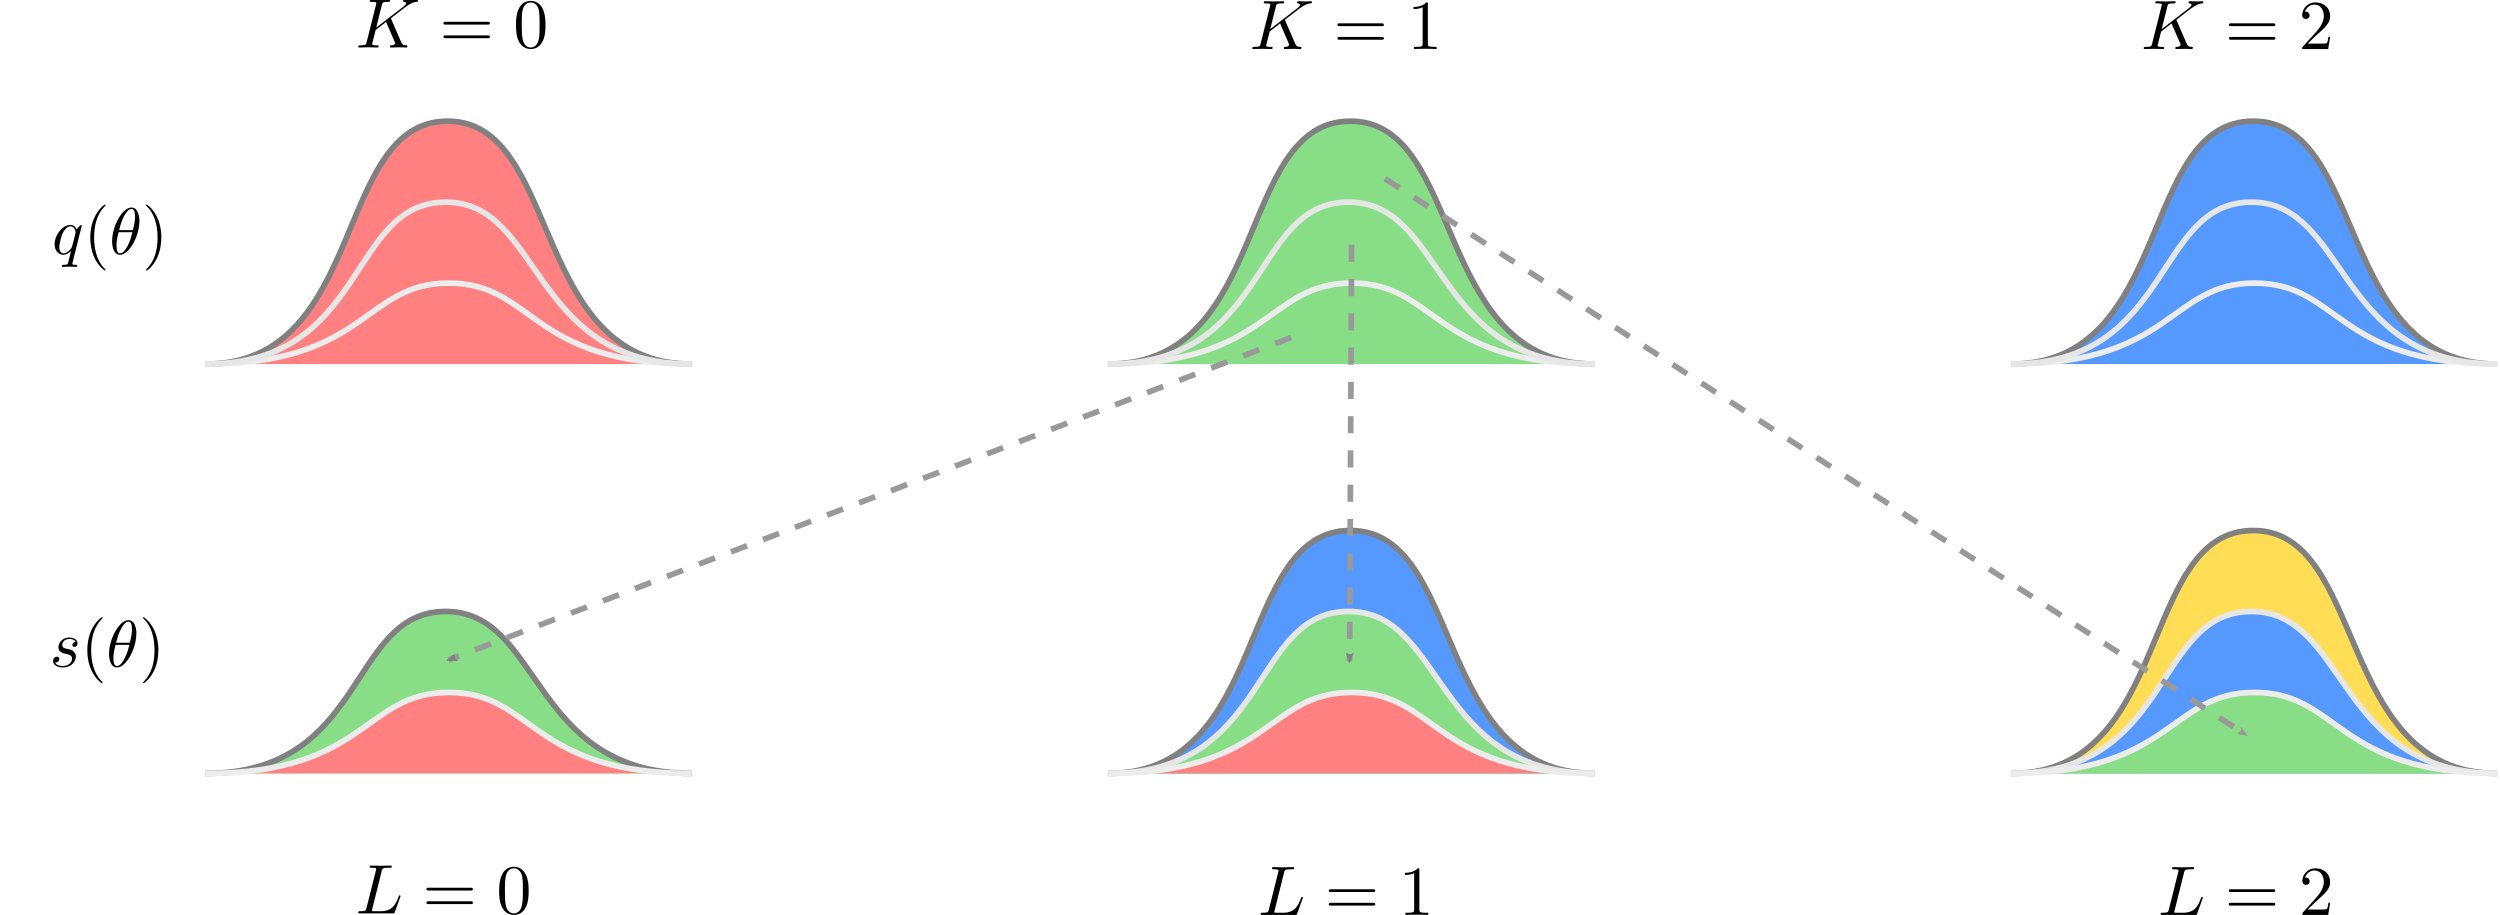 <?xml version="1.0" encoding="UTF-8" standalone="no"?>
<!-- Created with Inkscape (http://www.inkscape.org/) -->

<svg
   xmlns:dc="http://purl.org/dc/elements/1.1/"
   xmlns:cc="http://creativecommons.org/ns#"
   xmlns:rdf="http://www.w3.org/1999/02/22-rdf-syntax-ns#"
   xmlns:svg="http://www.w3.org/2000/svg"
   xmlns="http://www.w3.org/2000/svg"
   xmlns:sodipodi="http://sodipodi.sourceforge.net/DTD/sodipodi-0.dtd"
   xmlns:inkscape="http://www.inkscape.org/namespaces/inkscape"
   width="437.626"
   height="160.215"
   id="svg2"
   sodipodi:version="0.32"
   inkscape:version="0.48.4 r9939"
   sodipodi:docname="retrospective_reversible_jump.svg"
   version="1.0">
  <sodipodi:namedview
     id="base"
     pagecolor="#ffffff"
     bordercolor="#666666"
     borderopacity="1.0"
     inkscape:pageopacity="0.0"
     inkscape:pageshadow="2"
     inkscape:zoom="2.8284271"
     inkscape:cx="160.01435"
     inkscape:cy="77.858696"
     inkscape:document-units="mm"
     inkscape:current-layer="layer1"
     inkscape:window-width="1711"
     inkscape:window-height="868"
     inkscape:window-x="33"
     inkscape:window-y="22"
     width="12.8cm"
     height="9.6cm"
     units="cm"
     showgrid="true"
     grid_units="mm"
     inkscape:object-paths="false"
     inkscape:grid-points="true"
     inkscape:grid-bbox="true"
     inkscape:guide-points="true"
     showguides="true"
     inkscape:guide-bbox="true"
     inkscape:window-maximized="0"
     fit-margin-top="0"
     fit-margin-left="0"
     fit-margin-right="0"
     fit-margin-bottom="0">
    <sodipodi:guide
       orientation="vertical"
       position="119.152,-165.769"
       id="guide3573" />
    <sodipodi:guide
       orientation="horizontal"
       position="62.675,-154.733"
       id="guide3579" />
    <sodipodi:guide
       orientation="horizontal"
       position="62.675,-141.75"
       id="guide3886" />
    <sodipodi:guide
       orientation="horizontal"
       position="62.675,119.859"
       id="guide3988" />
    <sodipodi:guide
       orientation="horizontal"
       position="69.762,146.042"
       id="guide4081" />
    <inkscape:grid
       id="GridFromPre046Settings"
       type="xygrid"
       originx="17.688mm"
       originy="-46.784mm"
       spacingx="2mm"
       spacingy="2mm"
       color="#3f3fff"
       empcolor="#3f3fff"
       opacity="0.15"
       empopacity="0.38"
       empspacing="5"
       units="mm"
       visible="true"
       enabled="true"
       snapvisiblegridlinesonly="true" />
  </sodipodi:namedview>
  <defs
     id="defs4">
    <marker
       inkscape:stockid="Arrow2Mend"
       orient="auto"
       refY="0"
       refX="0"
       id="Arrow2Mend"
       style="overflow:visible">
      <path
         id="path4026"
         style="fill-rule:evenodd;stroke-width:0.625;stroke-linejoin:round"
         d="M 8.719,4.034 -2.207,0.016 8.719,-4.002 c -1.745,2.372 -1.735,5.617 -6e-7,8.035 z"
         transform="scale(-0.6,-0.6)"
         inkscape:connector-curvature="0" />
    </marker>
    <marker
       inkscape:stockid="Arrow1Lend"
       orient="auto"
       refY="0"
       refX="0"
       id="Arrow1Lend"
       style="overflow:visible">
      <path
         id="path4002"
         d="M 0,0 5,-5 -12.5,0 5,5 0,0 z"
         style="fill-rule:evenodd;stroke:#000000;stroke-width:1pt"
         transform="matrix(-0.8,0,0,-0.8,-10,0)"
         inkscape:connector-curvature="0" />
    </marker>
    <marker
       inkscape:stockid="Arrow2MendZ"
       orient="auto"
       refY="0"
       refX="0"
       id="Arrow2MendZ"
       style="overflow:visible">
      <path
         id="path4632"
         style="fill:#999999;fill-rule:evenodd;stroke:#999999;stroke-width:0.625;stroke-linejoin:round"
         d="M 8.719,4.034 -2.207,0.016 8.719,-4.002 c -1.745,2.372 -1.735,5.617 -6e-7,8.035 z"
         transform="scale(-0.6,-0.6)"
         inkscape:connector-curvature="0" />
    </marker>
    <marker
       inkscape:stockid="Arrow2Mend9"
       orient="auto"
       refY="0"
       refX="0"
       id="Arrow2Mend9"
       style="overflow:visible">
      <path
         id="path4902"
         style="fill:#808080;fill-rule:evenodd;stroke:#808080;stroke-width:0.625;stroke-linejoin:round"
         d="M 8.719,4.034 -2.207,0.016 8.719,-4.002 c -1.745,2.372 -1.735,5.617 -6e-7,8.035 z"
         transform="scale(-0.6,-0.6)"
         inkscape:connector-curvature="0" />
    </marker>
    <marker
       inkscape:stockid="Arrow2Mend9"
       orient="auto"
       refY="0"
       refX="0"
       id="Arrow2Mend9-3"
       style="overflow:visible">
      <path
         inkscape:connector-curvature="0"
         id="path4902-6"
         style="fill:#808080;fill-rule:evenodd;stroke:#808080;stroke-width:0.625;stroke-linejoin:round"
         d="M 8.719,4.034 -2.207,0.016 8.719,-4.002 c -1.745,2.372 -1.735,5.617 -6e-7,8.035 z"
         transform="scale(-0.6,-0.6)" />
    </marker>
    <marker
       inkscape:stockid="Arrow2Mend9"
       orient="auto"
       refY="0"
       refX="0"
       id="Arrow2Mend9-4"
       style="overflow:visible">
      <path
         inkscape:connector-curvature="0"
         id="path4902-3"
         style="fill:#808080;fill-rule:evenodd;stroke:#808080;stroke-width:0.625;stroke-linejoin:round"
         d="M 8.719,4.034 -2.207,0.016 8.719,-4.002 c -1.745,2.372 -1.735,5.617 -6e-7,8.035 z"
         transform="scale(-0.6,-0.6)" />
    </marker>
  </defs>
  <g
     inkscape:label="Layer 1"
     inkscape:groupmode="layer"
     id="layer1"
     transform="translate(62.675,-712.205)">
    <path
       style="fill:#87de87;fill-opacity:1;stroke:#808080;stroke-width:1px;stroke-linecap:butt;stroke-linejoin:miter;stroke-opacity:1"
       d="m -26.661,847.591 c 28.346,0 24.871,-28.233 41.906,-28.346 17.034,-0.114 14.787,28.346 43.134,28.346"
       id="path3003-0-4-1"
       inkscape:connector-curvature="0"
       sodipodi:nodetypes="csc" />
    <path
       style="fill:#ff8080;fill-opacity:1;stroke:#ececec;stroke-width:1px;stroke-linecap:butt;stroke-linejoin:miter;stroke-opacity:1"
       d="m -26.661,847.591 c 28.346,0 27.627,-14.178 42.567,-14.173 14.94,0.005 14.126,14.173 42.472,14.173"
       id="path3003-0-5"
       inkscape:connector-curvature="0"
       sodipodi:nodetypes="czc" />
    <path
       style="fill:#5599ff;fill-opacity:1;stroke:#808080;stroke-width:1px;stroke-linecap:butt;stroke-linejoin:miter;stroke-opacity:1"
       d="m 131.375,847.591 c 28.346,0 22.259,-42.469 42.303,-42.52 20.044,-0.051 14.39,42.52 42.736,42.52"
       id="path3003-05"
       inkscape:connector-curvature="0"
       sodipodi:nodetypes="csc" />
    <path
       style="fill:#87de87;fill-opacity:1;stroke:#e6e6e6;stroke-width:1px;stroke-linecap:butt;stroke-linejoin:miter;stroke-opacity:1"
       d="m 131.375,847.591 c 28.346,0 24.871,-28.233 41.906,-28.346 17.034,-0.114 14.787,28.346 43.134,28.346"
       id="path3003-0-4-4"
       inkscape:connector-curvature="0"
       sodipodi:nodetypes="csc" />
    <path
       style="fill:#ff8080;fill-opacity:1;stroke:#ececec;stroke-width:1px;stroke-linecap:butt;stroke-linejoin:miter;stroke-opacity:1"
       d="m 131.375,847.591 c 28.346,0 27.627,-14.178 42.567,-14.173 14.94,0.005 14.126,14.173 42.472,14.173"
       id="path3003-0-00"
       inkscape:connector-curvature="0"
       sodipodi:nodetypes="czc" />
    <path
       style="fill:#ffdd55;stroke:#808080;stroke-width:1px;stroke-linecap:butt;stroke-linejoin:miter;stroke-opacity:1"
       d="m 289.412,847.591 c 28.346,0 22.259,-42.469 42.303,-42.52 20.044,-0.051 14.39,42.52 42.736,42.52"
       id="path3003-7"
       inkscape:connector-curvature="0"
       sodipodi:nodetypes="csc" />
    <path
       style="fill:#5599ff;fill-opacity:1;stroke:#e6e6e6;stroke-width:1px;stroke-linecap:butt;stroke-linejoin:miter;stroke-opacity:1"
       d="m 289.412,847.591 c 28.346,0 24.871,-28.233 41.906,-28.346 17.034,-0.114 14.787,28.346 43.134,28.346"
       id="path3003-0-4-9"
       inkscape:connector-curvature="0"
       sodipodi:nodetypes="csc" />
    <path
       style="fill:#87de87;fill-opacity:1;stroke:#ececec;stroke-width:1px;stroke-linecap:butt;stroke-linejoin:miter;stroke-opacity:1"
       d="m 289.412,847.591 c 28.346,0 27.627,-14.178 42.567,-14.173 14.94,0.005 14.126,14.173 42.472,14.173"
       id="path3003-0-07"
       inkscape:connector-curvature="0"
       sodipodi:nodetypes="czc" />
    <path
       style="fill:#ff8080;fill-opacity:1;stroke:#808080;stroke-width:1px;stroke-linecap:butt;stroke-linejoin:miter;stroke-opacity:1"
       d="m -26.661,775.937 c 28.346,0 22.259,-42.469 42.303,-42.52 20.044,-0.051 14.39,42.52 42.736,42.52"
       id="path3003-97-9"
       inkscape:connector-curvature="0"
       sodipodi:nodetypes="csc" />
    <path
       style="fill:none;stroke:#ececec;stroke-width:1px;stroke-linecap:butt;stroke-linejoin:miter;stroke-opacity:1"
       d="m -26.661,775.937 c 28.346,0 27.627,-14.178 42.567,-14.173 14.94,0.005 14.126,14.173 42.472,14.173"
       id="path3003-0-5-6"
       inkscape:connector-curvature="0"
       sodipodi:nodetypes="czc" />
    <path
       style="fill:none;stroke:#e6e6e6;stroke-width:1px;stroke-linecap:butt;stroke-linejoin:miter;stroke-opacity:1"
       d="m -26.661,775.937 c 28.346,0 24.871,-28.233 41.906,-28.346 17.034,-0.114 14.787,28.346 43.134,28.346"
       id="path3003-0-4-1-7"
       inkscape:connector-curvature="0"
       sodipodi:nodetypes="csc" />
    <path
       style="fill:#87de87;stroke:#808080;stroke-width:1px;stroke-linecap:butt;stroke-linejoin:miter;stroke-opacity:1"
       d="m 131.375,775.937 c 28.346,0 22.259,-42.469 42.303,-42.52 20.044,-0.051 14.39,42.52 42.736,42.52"
       id="path3003-05-8"
       inkscape:connector-curvature="0"
       sodipodi:nodetypes="csc" />
    <path
       style="fill:none;stroke:#ececec;stroke-width:1px;stroke-linecap:butt;stroke-linejoin:miter;stroke-opacity:1"
       d="m 131.375,775.937 c 28.346,0 27.627,-14.178 42.567,-14.173 14.94,0.005 14.126,14.173 42.472,14.173"
       id="path3003-0-00-1"
       inkscape:connector-curvature="0"
       sodipodi:nodetypes="czc" />
    <path
       style="fill:none;stroke:#e6e6e6;stroke-width:1px;stroke-linecap:butt;stroke-linejoin:miter;stroke-opacity:1"
       d="m 131.375,775.937 c 28.346,0 24.871,-28.233 41.906,-28.346 17.034,-0.114 14.787,28.346 43.134,28.346"
       id="path3003-0-4-4-4"
       inkscape:connector-curvature="0"
       sodipodi:nodetypes="csc" />
    <path
       style="fill:#5599ff;stroke:#808080;stroke-width:1px;stroke-linecap:butt;stroke-linejoin:miter;stroke-opacity:1"
       d="m 289.412,775.937 c 28.346,0 22.259,-42.469 42.303,-42.52 20.044,-0.051 14.39,42.52 42.736,42.52"
       id="path3003-7-1"
       inkscape:connector-curvature="0"
       sodipodi:nodetypes="csc" />
    <path
       style="fill:none;stroke:#ececec;stroke-width:1px;stroke-linecap:butt;stroke-linejoin:miter;stroke-opacity:1"
       d="m 289.412,775.937 c 28.346,0 27.627,-14.178 42.567,-14.173 14.94,0.005 14.126,14.173 42.472,14.173"
       id="path3003-0-07-5"
       inkscape:connector-curvature="0"
       sodipodi:nodetypes="czc" />
    <path
       style="fill:none;stroke:#e6e6e6;stroke-width:1px;stroke-linecap:butt;stroke-linejoin:miter;stroke-opacity:1"
       d="m 289.412,775.937 c 28.346,0 24.871,-28.233 41.906,-28.346 17.034,-0.114 14.787,28.346 43.134,28.346"
       id="path3003-0-4-9-5"
       inkscape:connector-curvature="0"
       sodipodi:nodetypes="csc" />
    <path
       sodipodi:nodetypes="cc"
       style="fill:#808080;fill-opacity:1;stroke:#999999;stroke-width:0.999;stroke-linecap:butt;stroke-linejoin:miter;stroke-miterlimit:4;stroke-opacity:1;stroke-dasharray:2.998, 2.998;stroke-dashoffset:0;marker-end:url(#Arrow2MendZ)"
       d="M 179.762,45.441 330.503,142.824"
       id="path3993"
       inkscape:connector-curvature="0"
       transform="translate(-4.149475e-6,698.032)" />
    <path
       transform="translate(-4.149475e-6,698.032)"
       inkscape:connector-curvature="0"
       id="path4698"
       d="m 173.92,57.017 -0.354,72.903"
       style="fill:none;stroke:#999999;stroke-width:1;stroke-linecap:butt;stroke-linejoin:miter;stroke-miterlimit:4;stroke-opacity:1;stroke-dasharray:3, 3;stroke-dashoffset:0;marker-end:url(#Arrow2Mend9)"
       sodipodi:nodetypes="cc" />
    <path
       inkscape:connector-curvature="0"
       id="path4698-9"
       d="M 163.351,771.278 15.818,827.743"
       style="fill:none;stroke:#999999;stroke-width:1;stroke-linecap:butt;stroke-linejoin:miter;stroke-miterlimit:4;stroke-opacity:1;stroke-dasharray:3, 3;stroke-dashoffset:0;marker-end:url(#Arrow2Mend9)"
       sodipodi:nodetypes="cc" />
    <g
       id="g6840"
       transform="matrix(0.506,0,0,0.506,-245.492,633.597)">
      <g
         id="g6842"
         transform="matrix(0.486,0,0,-0.486,-85.039,340.157)"
         xml:space="preserve"
         stroke-miterlimit="10.433"
         font-style="normal"
         font-variant="normal"
         font-weight="normal"
         font-stretch="normal"
         font-size-adjust="none"
         letter-spacing="normal"
         word-spacing="normal"
         style="font-style:normal;font-variant:normal;font-weight:normal;font-stretch:normal;letter-spacing:normal;word-spacing:normal;text-anchor:start;fill:none;stroke:#000000;stroke-linecap:butt;stroke-linejoin:miter;stroke-miterlimit:10.433;stroke-opacity:1;stroke-dasharray:none;stroke-dashoffset:0"><path
           d="m 1196.9,366.57 0,0.01 0,0.02 0,0.02 0,0.01 0,0.02 0,0.03 0,0.02 0,0.02 0,0.02 -0.1,0.03 0,0.02 0,0.03 0,0.05 0,0.05 0,0.05 -0.1,0.05 0,0.02 0,0.03 0,0.02 0,0.03 0,0.02 0,0.02 0,0.02 0,0.02 0,0.02 0,0.02 0,0.01 0,0.02 c 0,0.05 0.9,0.75 1.4,1.14 l 8.7,6.73 c 4.7,3.44 6.7,3.63 8.1,3.79 0.5,0.04 1,0.09 1,1 0,0.18 -0.2,0.54 -0.6,0.54 -1.1,0 -2.3,-0.15 -3.5,-0.15 -1.8,0 -3.8,0.15 -5.6,0.15 -0.3,0 -0.9,0 -0.9,-1 0,-0.34 0.2,-0.5 0.6,-0.54 1.1,-0.1 1.5,-0.35 1.5,-1.05 0,-0.89 -1.5,-2.05 -1.8,-2.3 l -19.4,-14.94 4,15.99 c 0.4,1.8 0.6,2.3 4.2,2.3 1.2,0 1.7,0 1.7,1 0,0.43 -0.4,0.54 -0.7,0.54 -1.4,0 -5,-0.15 -6.4,-0.15 -1.4,0 -5,0.15 -6.4,0.15 -0.4,0 -1,0 -1,-0.95 0,-0.59 0.4,-0.59 1.4,-0.59 0.7,0 1.6,-0.05 2.2,-0.1 0.7,-0.11 1.1,-0.25 1.1,-0.79 0,-0.21 -0.1,-0.36 -0.2,-0.96 l -6.7,-26.75 c -0.5,-1.95 -0.6,-2.34 -4.6,-2.34 -0.8,0 -1.4,0 -1.4,-0.95 0,-0.6 0.6,-0.6 0.8,-0.6 1.4,0 4.9,0.16 6.3,0.16 1.1,0 2.2,-0.06 3.2,-0.06 1.1,0 2.2,-0.1 3.2,-0.1 0.4,0 1,0 1,1 0,0.55 -0.4,0.55 -1.3,0.55 -1.9,0 -3.3,0 -3.3,0.89 0,0.36 0.3,1.45 0.5,2.2 0.7,2.58 1.3,5.22 2,7.81 l 7.4,5.79 5.8,-13.41 c 0.6,-1.34 0.6,-1.44 0.6,-1.73 0,-1.5 -2.2,-1.55 -2.6,-1.55 -0.6,0 -1.1,0 -1.1,-1 0,-0.55 0.6,-0.55 0.7,-0.55 2,0 4.1,0.16 6.1,0.16 1.1,0 3.7,-0.16 4.8,-0.16 0.3,0 0.9,0 0.9,1 0,0.55 -0.5,0.55 -1,0.55 -2,0.05 -2.6,0.5 -3.4,2.23 z"
           id="path6844"
           inkscape:connector-curvature="0"
           style="fill:#000000;stroke-width:0" /><path
           d="m 1265.4,362.74 0.2,0 0.1,0 0.2,0 0,0.01 0.1,0 0.1,0.01 0,0.01 0.1,0.01 0.1,0.01 0.1,0.01 0,0.02 0.1,0.02 0.1,0.02 0,0.03 0.1,0.02 0,0.03 0.1,0.04 0,0.04 0.1,0.04 0,0.04 0.1,0.05 0,0.03 0,0.03 0,0.03 0,0.03 0,0.03 0.1,0.03 0,0.03 0,0.04 0,0.03 0,0.04 0,0.04 0,0.04 0,0.04 0,0.04 0,0.05 0,0.04 c 0,1 -0.9,1 -1.6,1 h -29.9 c -0.7,0 -1.6,0 -1.6,-1 0,-0.98 0.9,-0.98 1.7,-0.98 z"
           id="path6846"
           inkscape:connector-curvature="0"
           style="fill:#000000;stroke-width:0" /><path
           d="m 1265.5,353.07 0,0 0.1,0 0.1,0 0.2,0 0.1,0.01 0,0 0.1,0.01 0.1,0.01 0,0.01 0.1,0.01 0.1,0.01 0,0.02 0.1,0.02 0.1,0.02 0,0.03 0.1,0.02 0,0.04 0.1,0.03 0,0.04 0.1,0.04 0,0.05 0,0.02 0.1,0.03 0,0.02 0,0.03 0,0.03 0,0.03 0,0.03 0.1,0.04 0,0.03 0,0.04 0,0.03 0,0.04 0,0.04 0,0.04 0,0.04 0,0.05 0,0.04 0,0.05 c 0,1 -0.9,1 -1.7,1 h -29.7 c -0.8,0 -1.7,0 -1.7,-1 0,-1 0.9,-1 1.6,-1 z"
           id="path6848"
           inkscape:connector-curvature="0"
           style="fill:#000000;stroke-width:0" /><path
           d="m 1306.7,362.38 0,0.75 0,0.74 -0.1,0.75 0,0.74 0,0.75 -0.1,0.74 -0.1,0.74 -0.1,0.73 -0.1,0.74 -0.1,0.72 -0.2,0.73 -0.2,0.71 -0.2,0.72 -0.2,0.7 -0.3,0.7 -0.2,0.35 -0.1,0.35 c -2.3,4.79 -6.4,5.59 -8.5,5.59 -3,0 -6.6,-1.3 -8.7,-5.94 -1.6,-3.44 -1.8,-7.33 -1.8,-11.31 0,-3.74 0.2,-8.22 2.2,-12 2.2,-4.03 5.8,-5.03 8.3,-5.03 v 1.09 c -2,0 -4.9,1.25 -5.8,6.03 -0.6,2.99 -0.6,7.57 -0.6,10.52 0,3.19 0,6.47 0.4,9.15 1,5.94 4.7,6.38 6,6.38 1.6,0 4.9,-0.89 5.8,-5.83 0.5,-2.78 0.5,-6.58 0.5,-9.7 0,-3.75 0,-7.13 -0.5,-10.31 -0.8,-4.74 -3.6,-6.24 -5.8,-6.24 h 0 v -1.09 c 2.6,0 6.4,1.04 8.6,5.78 1.6,3.44 1.9,7.31 1.9,11.25 z"
           id="path6850"
           inkscape:connector-curvature="0"
           style="fill:#000000;stroke-width:0" /></g>    </g>
    <g
       id="g6976"
       transform="matrix(0.506,0,0,0.506,-88.996,633.865)">
      <g
         word-spacing="normal"
         letter-spacing="normal"
         font-size-adjust="none"
         font-stretch="normal"
         font-weight="normal"
         font-variant="normal"
         font-style="normal"
         stroke-miterlimit="10.433"
         xml:space="preserve"
         transform="matrix(0.486,0,0,-0.486,-85.039,340.157)"
         id="g6978"
         style="font-style:normal;font-variant:normal;font-weight:normal;font-stretch:normal;letter-spacing:normal;word-spacing:normal;text-anchor:start;fill:none;stroke:#000000;stroke-linecap:butt;stroke-linejoin:miter;stroke-miterlimit:10.433;stroke-opacity:1;stroke-dasharray:none;stroke-dashoffset:0"><path
           id="path6980"
           d="m 1196.9,366.57 0,0.01 0,0.02 0,0.02 0,0.01 0,0.02 0,0.03 0,0.02 0,0.02 0,0.02 -0.1,0.03 0,0.02 0,0.03 0,0.05 0,0.05 0,0.05 -0.1,0.05 0,0.02 0,0.03 0,0.02 0,0.03 0,0.02 0,0.02 0,0.02 0,0.02 0,0.02 0,0.02 0,0.01 0,0.02 c 0,0.05 0.9,0.75 1.4,1.14 l 8.7,6.73 c 4.7,3.44 6.7,3.63 8.1,3.79 0.5,0.04 1,0.09 1,1 0,0.18 -0.2,0.54 -0.6,0.54 -1.1,0 -2.3,-0.15 -3.5,-0.15 -1.8,0 -3.8,0.15 -5.6,0.15 -0.3,0 -0.9,0 -0.9,-1 0,-0.34 0.2,-0.5 0.6,-0.54 1.1,-0.1 1.5,-0.35 1.5,-1.05 0,-0.89 -1.5,-2.05 -1.8,-2.3 l -19.4,-14.94 4,15.99 c 0.4,1.8 0.6,2.3 4.2,2.3 1.2,0 1.7,0 1.7,1 0,0.43 -0.4,0.54 -0.7,0.54 -1.4,0 -5,-0.15 -6.4,-0.15 -1.4,0 -5,0.15 -6.4,0.15 -0.4,0 -1,0 -1,-0.95 0,-0.59 0.4,-0.59 1.4,-0.59 0.7,0 1.6,-0.05 2.2,-0.1 0.7,-0.11 1.1,-0.25 1.1,-0.79 0,-0.21 -0.1,-0.36 -0.2,-0.96 l -6.7,-26.75 c -0.5,-1.95 -0.6,-2.34 -4.6,-2.34 -0.8,0 -1.4,0 -1.4,-0.95 0,-0.6 0.6,-0.6 0.8,-0.6 1.4,0 4.9,0.16 6.3,0.16 1.1,0 2.2,-0.06 3.2,-0.06 1.1,0 2.2,-0.1 3.2,-0.1 0.4,0 1,0 1,1 0,0.55 -0.4,0.55 -1.3,0.55 -1.9,0 -3.3,0 -3.3,0.89 0,0.36 0.3,1.45 0.5,2.2 0.7,2.58 1.3,5.22 2,7.81 l 7.4,5.79 5.8,-13.41 c 0.6,-1.34 0.6,-1.44 0.6,-1.73 0,-1.5 -2.2,-1.55 -2.6,-1.55 -0.6,0 -1.1,0 -1.1,-1 0,-0.55 0.6,-0.55 0.7,-0.55 2,0 4.1,0.16 6.1,0.16 1.1,0 3.7,-0.16 4.8,-0.16 0.3,0 0.9,0 0.9,1 0,0.55 -0.5,0.55 -1,0.55 -2,0.05 -2.6,0.5 -3.4,2.23 z"
           inkscape:connector-curvature="0"
           style="fill:#000000;stroke-width:0" /><path
           id="path6982"
           d="m 1265.4,362.74 0.2,0 0.1,0 0.2,0 0,0.01 0.1,0 0.1,0.01 0,0.01 0.1,0.01 0.1,0.01 0.1,0.01 0,0.02 0.1,0.02 0.1,0.02 0,0.03 0.1,0.02 0,0.03 0.1,0.04 0,0.04 0.1,0.04 0,0.04 0.1,0.05 0,0.03 0,0.03 0,0.03 0,0.03 0,0.03 0.1,0.03 0,0.03 0,0.04 0,0.03 0,0.04 0,0.04 0,0.04 0,0.04 0,0.04 0,0.05 0,0.04 c 0,1 -0.9,1 -1.6,1 h -29.9 c -0.7,0 -1.6,0 -1.6,-1 0,-0.98 0.9,-0.98 1.7,-0.98 z"
           inkscape:connector-curvature="0"
           style="fill:#000000;stroke-width:0" /><path
           id="path6984"
           d="m 1265.5,353.07 0,0 0.1,0 0.1,0 0.2,0 0.1,0.01 0,0 0.1,0.01 0.1,0.01 0,0.01 0.1,0.01 0.1,0.01 0,0.02 0.1,0.02 0.1,0.02 0,0.03 0.1,0.02 0,0.04 0.1,0.03 0,0.04 0.1,0.04 0,0.05 0,0.02 0.1,0.03 0,0.02 0,0.03 0,0.03 0,0.03 0,0.03 0.1,0.04 0,0.03 0,0.04 0,0.03 0,0.04 0,0.04 0,0.04 0,0.04 0,0.05 0,0.04 0,0.05 c 0,1 -0.9,1 -1.7,1 h -29.7 c -0.8,0 -1.7,0 -1.7,-1 0,-1 0.9,-1 1.6,-1 z"
           inkscape:connector-curvature="0"
           style="fill:#000000;stroke-width:0" /><path
           id="path6986"
           d="m 1298.4,378.33 0,0.06 0,0.05 0,0.05 0,0.05 0,0.05 0,0.05 0,0.04 0,0.05 0,0.04 0,0.04 0,0.04 0,0.04 0,0.04 0,0.04 0,0.03 0,0.04 0,0.06 0,0.06 0,0.05 -0.1,0.05 0,0.05 0,0.04 0,0.04 0,0.04 -0.1,0.03 0,0.03 0,0.02 -0.1,0.02 0,0.02 0,0.01 -0.1,0.01 0,0 0,0.01 -0.1,0.01 0,0 0,0.01 0,0 -0.1,0.01 0,0 0,0 -0.1,0.01 0,0 -0.1,0 0,0 0,0.01 -0.1,0 0,0 -0.1,0 0,0 -0.1,0 0,0 c -3.1,-3.19 -7.5,-3.19 -9.1,-3.19 v -1.55 c 1,0 3.9,0 6.5,1.3 v -25.81 c 0,-1.8 -0.1,-2.39 -4.6,-2.39 h -1.6 v -1.55 c 1.7,0.16 6.1,0.16 8.1,0.16 2,0 6.3,0 8,-0.16 v 1.55 h -1.6 c -4.4,0 -4.6,0.55 -4.6,2.39 z"
           inkscape:connector-curvature="0"
           style="fill:#000000;stroke-width:0" /></g>    </g>
    <g
       id="g7124"
       transform="matrix(0.506,0,0,0.506,67.056,633.865)">
      <g
         id="g7126"
         transform="matrix(0.486,0,0,-0.486,-85.039,340.157)"
         xml:space="preserve"
         stroke-miterlimit="10.433"
         font-style="normal"
         font-variant="normal"
         font-weight="normal"
         font-stretch="normal"
         font-size-adjust="none"
         letter-spacing="normal"
         word-spacing="normal"
         style="font-style:normal;font-variant:normal;font-weight:normal;font-stretch:normal;letter-spacing:normal;word-spacing:normal;text-anchor:start;fill:none;stroke:#000000;stroke-linecap:butt;stroke-linejoin:miter;stroke-miterlimit:10.433;stroke-opacity:1;stroke-dasharray:none;stroke-dashoffset:0"><path
           d="m 1196.9,366.57 0,0.01 0,0.02 0,0.02 0,0.01 0,0.02 0,0.03 0,0.02 0,0.02 0,0.02 -0.1,0.03 0,0.02 0,0.03 0,0.05 0,0.05 0,0.05 -0.1,0.05 0,0.02 0,0.03 0,0.02 0,0.03 0,0.02 0,0.02 0,0.02 0,0.02 0,0.02 0,0.02 0,0.01 0,0.02 c 0,0.05 0.9,0.75 1.4,1.14 l 8.7,6.73 c 4.7,3.44 6.7,3.63 8.1,3.79 0.5,0.04 1,0.09 1,1 0,0.18 -0.2,0.54 -0.6,0.54 -1.1,0 -2.3,-0.15 -3.5,-0.15 -1.8,0 -3.8,0.15 -5.6,0.15 -0.3,0 -0.9,0 -0.9,-1 0,-0.34 0.2,-0.5 0.6,-0.54 1.1,-0.1 1.5,-0.35 1.5,-1.05 0,-0.89 -1.5,-2.05 -1.8,-2.3 l -19.4,-14.94 4,15.99 c 0.4,1.8 0.6,2.3 4.2,2.3 1.2,0 1.7,0 1.7,1 0,0.43 -0.4,0.54 -0.7,0.54 -1.4,0 -5,-0.15 -6.4,-0.15 -1.4,0 -5,0.15 -6.4,0.15 -0.4,0 -1,0 -1,-0.95 0,-0.59 0.4,-0.59 1.4,-0.59 0.7,0 1.6,-0.05 2.2,-0.1 0.7,-0.11 1.1,-0.25 1.1,-0.79 0,-0.21 -0.1,-0.36 -0.2,-0.96 l -6.7,-26.75 c -0.5,-1.95 -0.6,-2.34 -4.6,-2.34 -0.8,0 -1.4,0 -1.4,-0.95 0,-0.6 0.6,-0.6 0.8,-0.6 1.4,0 4.9,0.16 6.3,0.16 1.1,0 2.2,-0.06 3.2,-0.06 1.1,0 2.2,-0.1 3.2,-0.1 0.4,0 1,0 1,1 0,0.55 -0.4,0.55 -1.3,0.55 -1.9,0 -3.3,0 -3.3,0.89 0,0.36 0.3,1.45 0.5,2.2 0.7,2.58 1.3,5.22 2,7.81 l 7.4,5.79 5.8,-13.41 c 0.6,-1.34 0.6,-1.44 0.6,-1.73 0,-1.5 -2.2,-1.55 -2.6,-1.55 -0.6,0 -1.1,0 -1.1,-1 0,-0.55 0.6,-0.55 0.7,-0.55 2,0 4.1,0.16 6.1,0.16 1.1,0 3.7,-0.16 4.8,-0.16 0.3,0 0.9,0 0.9,1 0,0.55 -0.5,0.55 -1,0.55 -2,0.05 -2.6,0.5 -3.4,2.23 z"
           id="path7128"
           inkscape:connector-curvature="0"
           style="fill:#000000;stroke-width:0" /><path
           d="m 1265.4,362.74 0.2,0 0.1,0 0.2,0 0,0.01 0.1,0 0.1,0.01 0,0.01 0.1,0.01 0.1,0.01 0.1,0.01 0,0.02 0.1,0.02 0.1,0.02 0,0.03 0.1,0.02 0,0.03 0.1,0.04 0,0.04 0.1,0.04 0,0.04 0.1,0.05 0,0.03 0,0.03 0,0.03 0,0.03 0,0.03 0.1,0.03 0,0.03 0,0.04 0,0.03 0,0.04 0,0.04 0,0.04 0,0.04 0,0.04 0,0.05 0,0.04 c 0,1 -0.9,1 -1.6,1 h -29.9 c -0.7,0 -1.6,0 -1.6,-1 0,-0.98 0.9,-0.98 1.7,-0.98 z"
           id="path7130"
           inkscape:connector-curvature="0"
           style="fill:#000000;stroke-width:0" /><path
           d="m 1265.5,353.07 0,0 0.1,0 0.1,0 0.2,0 0.1,0.01 0,0 0.1,0.01 0.1,0.01 0,0.01 0.1,0.01 0.1,0.01 0,0.02 0.1,0.02 0.1,0.02 0,0.03 0.1,0.02 0,0.04 0.1,0.03 0,0.04 0.1,0.04 0,0.05 0,0.02 0.1,0.03 0,0.02 0,0.03 0,0.03 0,0.03 0,0.03 0.1,0.04 0,0.03 0,0.04 0,0.03 0,0.04 0,0.04 0,0.04 0,0.04 0,0.05 0,0.04 0,0.05 c 0,1 -0.9,1 -1.7,1 h -29.7 c -0.8,0 -1.7,0 -1.7,-1 0,-1 0.9,-1 1.6,-1 z"
           id="path7132"
           inkscape:connector-curvature="0"
           style="fill:#000000;stroke-width:0" /><path
           d="m 1290.1,350.29 5.3,5.12 c 7.7,6.88 10.7,9.56 10.7,14.55 0,5.68 -4.4,9.67 -10.5,9.67 -5.7,0 -9.4,-4.59 -9.4,-9.03 0,-2.78 2.5,-2.78 2.7,-2.78 0.8,0 2.6,0.59 2.6,2.64 0,1.29 -0.9,2.59 -2.7,2.59 -0.4,0 -0.5,0 -0.6,-0.05 1.1,3.24 3.8,5.08 6.7,5.08 4.5,0 6.7,-4.04 6.7,-8.12 0,-3.99 -2.5,-7.92 -5.2,-11.02 l -9.6,-10.65 c -0.6,-0.55 -0.6,-0.65 -0.6,-1.85 h 18.5 l 1.4,8.67 h -1.2 c -0.3,-1.5 -0.6,-3.68 -1.1,-4.43 -0.4,-0.39 -3.6,-0.39 -4.7,-0.39 z"
           id="path7134"
           inkscape:connector-curvature="0"
           style="fill:#000000;stroke-width:0" /></g>    </g>
    <g
       id="g7284"
       transform="matrix(0.506,0,0,0.506,68.508,785.44)">
      <g
         word-spacing="normal"
         letter-spacing="normal"
         font-size-adjust="none"
         font-stretch="normal"
         font-weight="normal"
         font-variant="normal"
         font-style="normal"
         stroke-miterlimit="10.433"
         xml:space="preserve"
         transform="matrix(0.486,0,0,-0.486,-85.039,340.157)"
         id="g7286"
         style="font-style:normal;font-variant:normal;font-weight:normal;font-stretch:normal;letter-spacing:normal;word-spacing:normal;text-anchor:start;fill:none;stroke:#000000;stroke-linecap:butt;stroke-linejoin:miter;stroke-miterlimit:10.433;stroke-opacity:1;stroke-dasharray:none;stroke-dashoffset:0"><path
           id="path7288"
           d="m 1196.2,376.58 0,0.17 0.1,0.15 0,0.16 0.1,0.14 0,0.14 0,0.13 0.1,0.12 0.1,0.12 0,0.11 0.1,0.1 0,0.1 0.1,0.09 0.1,0.09 0.1,0.08 0.1,0.08 0.1,0.07 0.2,0.06 0.1,0.06 0.2,0.06 0.2,0.05 0.1,0.02 0.1,0.02 0.1,0.02 0.1,0.02 0.1,0.02 0.1,0.02 0.1,0.02 0.1,0.01 0.2,0.02 0.1,0.01 0.1,0.01 0.2,0.01 0.1,0.01 0.2,0.01 0.2,0.01 0.1,0.01 0.2,0.01 0.2,0 0.2,0.01 0.2,0 0.1,0 0.3,0 0.2,0.01 0.2,0 c 1.5,0 1.9,0 1.9,0.95 0,0.59 -0.6,0.59 -0.8,0.59 -1.7,0 -5.8,-0.15 -7.4,-0.15 -1.5,0 -5.1,0.15 -6.6,0.15 -0.4,0 -1,0 -1,-1 0,-0.54 0.5,-0.54 1.4,-0.54 0.1,0 1.1,0 1.9,-0.1 0.9,-0.11 1.4,-0.15 1.4,-0.79 0,-0.21 -0.1,-0.36 -0.2,-0.96 l -6.7,-26.75 c -0.5,-1.95 -0.6,-2.34 -4.6,-2.34 -0.8,0 -1.3,0 -1.3,-1 0,-0.55 0.4,-0.55 1.3,-0.55 h 23.1 c 1.2,0 1.3,0 1.6,0.85 l 3.9,10.76 c 0.2,0.55 0.2,0.64 0.2,0.7 0,0.19 -0.2,0.55 -0.6,0.55 -0.5,0 -0.5,-0.25 -0.8,-1.05 -1.8,-4.59 -3.9,-10.26 -12.6,-10.26 h -4.6 c -0.7,0 -0.8,0 -1.1,0.05 -0.5,0.04 -0.7,0.09 -0.7,0.5 0,0.14 0,0.25 0.3,1.14 z"
           inkscape:connector-curvature="0"
           style="fill:#000000;stroke-width:0" /><path
           id="path7290"
           d="m 1259.4,362.74 0.2,0 0.1,0 0.2,0 0,0.01 0.1,0 0.1,0.01 0,0.01 0.1,0.01 0.1,0.01 0.1,0.01 0,0.02 0.1,0.02 0,0.02 0.1,0.03 0.1,0.02 0,0.03 0.1,0.04 0,0.04 0.1,0.04 0,0.04 0.1,0.05 0,0.03 0,0.03 0,0.03 0,0.03 0,0.03 0.1,0.03 0,0.03 0,0.04 0,0.03 0,0.04 0,0.04 0,0.04 0,0.04 0,0.04 0,0.05 0,0.04 c 0,1 -0.9,1 -1.6,1 h -29.9 c -0.7,0 -1.6,0 -1.6,-1 0,-0.98 0.9,-0.98 1.7,-0.98 z"
           inkscape:connector-curvature="0"
           style="fill:#000000;stroke-width:0" /><path
           id="path7292"
           d="m 1259.5,353.07 0,0 0.1,0 0.1,0 0.2,0 0.1,0.01 0,0 0.1,0.01 0.1,0.01 0,0.01 0.1,0.01 0.1,0.01 0,0.02 0.1,0.02 0.1,0.02 0,0.03 0.1,0.02 0,0.04 0.1,0.03 0,0.04 0.1,0.04 0,0.05 0,0.02 0.1,0.03 0,0.02 0,0.03 0,0.03 0,0.03 0,0.03 0.1,0.04 0,0.03 0,0.04 0,0.03 0,0.04 0,0.04 0,0.04 0,0.04 0,0.05 0,0.04 0,0.05 c 0,1 -0.9,1 -1.7,1 h -29.7 c -0.8,0 -1.7,0 -1.7,-1 0,-1 0.9,-1 1.6,-1 z"
           inkscape:connector-curvature="0"
           style="fill:#000000;stroke-width:0" /><path
           id="path7294"
           d="m 1284.2,350.29 5.3,5.12 c 7.7,6.88 10.7,9.56 10.7,14.55 0,5.68 -4.4,9.67 -10.5,9.67 -5.6,0 -9.3,-4.59 -9.3,-9.03 0,-2.78 2.5,-2.78 2.6,-2.78 0.9,0 2.6,0.59 2.6,2.64 0,1.29 -0.9,2.59 -2.7,2.59 -0.3,0 -0.5,0 -0.6,-0.05 1.1,3.24 3.8,5.08 6.7,5.08 4.6,0 6.7,-4.04 6.7,-8.12 0,-3.99 -2.5,-7.92 -5.2,-11.02 l -9.6,-10.65 c -0.5,-0.55 -0.5,-0.65 -0.5,-1.85 h 18.4 l 1.4,8.67 h -1.2 c -0.2,-1.5 -0.6,-3.68 -1.1,-4.43 -0.3,-0.39 -3.6,-0.39 -4.7,-0.39 z"
           inkscape:connector-curvature="0"
           style="fill:#000000;stroke-width:0" /></g>    </g>
    <g
       id="g7456"
       transform="matrix(0.506,0,0,0.506,-89.033,785.44)">
      <g
         id="g7458"
         transform="matrix(0.486,0,0,-0.486,-85.039,340.157)"
         xml:space="preserve"
         stroke-miterlimit="10.433"
         font-style="normal"
         font-variant="normal"
         font-weight="normal"
         font-stretch="normal"
         font-size-adjust="none"
         letter-spacing="normal"
         word-spacing="normal"
         style="font-style:normal;font-variant:normal;font-weight:normal;font-stretch:normal;letter-spacing:normal;word-spacing:normal;text-anchor:start;fill:none;stroke:#000000;stroke-linecap:butt;stroke-linejoin:miter;stroke-miterlimit:10.433;stroke-opacity:1;stroke-dasharray:none;stroke-dashoffset:0"><path
           d="m 1196.2,376.58 0,0.17 0.1,0.15 0,0.16 0.1,0.14 0,0.14 0,0.13 0.1,0.12 0.1,0.12 0,0.11 0.1,0.1 0,0.1 0.1,0.09 0.1,0.09 0.1,0.08 0.1,0.08 0.1,0.07 0.2,0.06 0.1,0.06 0.2,0.06 0.2,0.05 0.1,0.02 0.1,0.02 0.1,0.02 0.1,0.02 0.1,0.02 0.1,0.02 0.1,0.02 0.1,0.01 0.2,0.02 0.1,0.01 0.1,0.01 0.2,0.01 0.1,0.01 0.2,0.01 0.2,0.01 0.1,0.01 0.2,0.01 0.2,0 0.2,0.01 0.2,0 0.1,0 0.3,0 0.2,0.01 0.2,0 c 1.5,0 1.9,0 1.9,0.95 0,0.59 -0.6,0.59 -0.8,0.59 -1.7,0 -5.8,-0.15 -7.4,-0.15 -1.5,0 -5.1,0.15 -6.6,0.15 -0.4,0 -1,0 -1,-1 0,-0.54 0.5,-0.54 1.4,-0.54 0.1,0 1.1,0 1.9,-0.1 0.9,-0.11 1.4,-0.15 1.4,-0.79 0,-0.21 -0.1,-0.36 -0.2,-0.96 l -6.7,-26.75 c -0.5,-1.95 -0.6,-2.34 -4.6,-2.34 -0.8,0 -1.3,0 -1.3,-1 0,-0.55 0.4,-0.55 1.3,-0.55 h 23.1 c 1.2,0 1.3,0 1.6,0.85 l 3.9,10.76 c 0.2,0.55 0.2,0.64 0.2,0.7 0,0.19 -0.2,0.55 -0.6,0.55 -0.5,0 -0.5,-0.25 -0.8,-1.05 -1.8,-4.59 -3.9,-10.26 -12.6,-10.26 h -4.6 c -0.7,0 -0.8,0 -1.1,0.05 -0.5,0.04 -0.7,0.09 -0.7,0.5 0,0.14 0,0.25 0.3,1.14 z"
           id="path7460"
           inkscape:connector-curvature="0"
           style="fill:#000000;stroke-width:0" /><path
           d="m 1259.4,362.74 0.2,0 0.1,0 0.2,0 0,0.01 0.1,0 0.1,0.01 0,0.01 0.1,0.01 0.1,0.01 0.1,0.01 0,0.02 0.1,0.02 0,0.02 0.1,0.03 0.1,0.02 0,0.03 0.1,0.04 0,0.04 0.1,0.04 0,0.04 0.1,0.05 0,0.03 0,0.03 0,0.03 0,0.03 0,0.03 0.1,0.03 0,0.03 0,0.04 0,0.03 0,0.04 0,0.04 0,0.04 0,0.04 0,0.04 0,0.05 0,0.04 c 0,1 -0.9,1 -1.6,1 h -29.9 c -0.7,0 -1.6,0 -1.6,-1 0,-0.98 0.9,-0.98 1.7,-0.98 z"
           id="path7462"
           inkscape:connector-curvature="0"
           style="fill:#000000;stroke-width:0" /><path
           d="m 1259.5,353.07 0,0 0.1,0 0.1,0 0.2,0 0.1,0.01 0,0 0.1,0.01 0.1,0.01 0,0.01 0.1,0.01 0.1,0.01 0,0.02 0.1,0.02 0.1,0.02 0,0.03 0.1,0.02 0,0.04 0.1,0.03 0,0.04 0.1,0.04 0,0.05 0,0.02 0.1,0.03 0,0.02 0,0.03 0,0.03 0,0.03 0,0.03 0.1,0.04 0,0.03 0,0.04 0,0.03 0,0.04 0,0.04 0,0.04 0,0.04 0,0.05 0,0.04 0,0.05 c 0,1 -0.9,1 -1.7,1 h -29.7 c -0.8,0 -1.7,0 -1.7,-1 0,-1 0.9,-1 1.6,-1 z"
           id="path7464"
           inkscape:connector-curvature="0"
           style="fill:#000000;stroke-width:0" /><path
           d="m 1292.5,378.33 0,0.06 0,0.05 0,0.05 0,0.05 0,0.05 0,0.05 0,0.04 0,0.05 0,0.04 0,0.04 0,0.04 0,0.04 0,0.04 0,0.04 0,0.03 0,0.04 0,0.06 0,0.06 0,0.05 0,0.05 -0.1,0.05 0,0.04 0,0.04 0,0.04 -0.1,0.03 0,0.03 0,0.02 -0.1,0.02 0,0.02 0,0.01 -0.1,0.01 0,0 0,0.01 0,0.01 -0.1,0 0,0.01 0,0 -0.1,0.01 0,0 0,0 -0.1,0.01 0,0 0,0 -0.1,0 0,0.01 -0.1,0 0,0 -0.1,0 0,0 -0.1,0 0,0 c -3.1,-3.19 -7.5,-3.19 -9.1,-3.19 v -1.55 c 1,0 3.9,0 6.5,1.3 v -25.81 c 0,-1.8 -0.1,-2.39 -4.6,-2.39 h -1.6 v -1.55 c 1.8,0.16 6.1,0.16 8.1,0.16 2,0 6.3,0 8.1,-0.16 v 1.55 h -1.6 c -4.5,0 -4.7,0.55 -4.7,2.39 z"
           id="path7466"
           inkscape:connector-curvature="0"
           style="fill:#000000;stroke-width:0" /></g>    </g>
    <g
       id="g7640"
       transform="matrix(0.506,0,0,0.506,-246.993,785.172)">
      <g
         word-spacing="normal"
         letter-spacing="normal"
         font-size-adjust="none"
         font-stretch="normal"
         font-weight="normal"
         font-variant="normal"
         font-style="normal"
         stroke-miterlimit="10.433"
         xml:space="preserve"
         transform="matrix(0.486,0,0,-0.486,-85.039,340.157)"
         id="g7642"
         style="font-style:normal;font-variant:normal;font-weight:normal;font-stretch:normal;letter-spacing:normal;word-spacing:normal;text-anchor:start;fill:none;stroke:#000000;stroke-linecap:butt;stroke-linejoin:miter;stroke-miterlimit:10.433;stroke-opacity:1;stroke-dasharray:none;stroke-dashoffset:0"><path
           id="path7644"
           d="m 1196.2,376.58 0,0.17 0.1,0.15 0,0.16 0.1,0.14 0,0.14 0,0.13 0.1,0.12 0.1,0.12 0,0.11 0.1,0.1 0,0.1 0.1,0.09 0.1,0.09 0.1,0.08 0.1,0.08 0.1,0.07 0.2,0.06 0.1,0.06 0.2,0.06 0.2,0.05 0.1,0.02 0.1,0.02 0.1,0.02 0.1,0.02 0.1,0.02 0.1,0.02 0.1,0.02 0.1,0.01 0.2,0.02 0.1,0.01 0.1,0.01 0.2,0.01 0.1,0.01 0.2,0.01 0.2,0.01 0.1,0.01 0.2,0.01 0.2,0 0.2,0.01 0.2,0 0.1,0 0.3,0 0.2,0.01 0.2,0 c 1.5,0 1.9,0 1.9,0.95 0,0.59 -0.6,0.59 -0.8,0.59 -1.7,0 -5.8,-0.15 -7.4,-0.15 -1.5,0 -5.1,0.15 -6.6,0.15 -0.4,0 -1,0 -1,-1 0,-0.54 0.5,-0.54 1.4,-0.54 0.1,0 1.1,0 1.9,-0.1 0.9,-0.11 1.4,-0.15 1.4,-0.79 0,-0.21 -0.1,-0.36 -0.2,-0.96 l -6.7,-26.75 c -0.5,-1.95 -0.6,-2.34 -4.6,-2.34 -0.8,0 -1.3,0 -1.3,-1 0,-0.55 0.4,-0.55 1.3,-0.55 h 23.1 c 1.2,0 1.3,0 1.6,0.85 l 3.9,10.76 c 0.2,0.55 0.2,0.64 0.2,0.7 0,0.19 -0.2,0.55 -0.6,0.55 -0.5,0 -0.5,-0.25 -0.8,-1.05 -1.8,-4.59 -3.9,-10.26 -12.6,-10.26 h -4.6 c -0.7,0 -0.8,0 -1.1,0.05 -0.5,0.04 -0.7,0.09 -0.7,0.5 0,0.14 0,0.25 0.3,1.14 z"
           inkscape:connector-curvature="0"
           style="fill:#000000;stroke-width:0" /><path
           id="path7646"
           d="m 1259.4,362.74 0.2,0 0.1,0 0.2,0 0,0.01 0.1,0 0.1,0.01 0,0.01 0.1,0.01 0.1,0.01 0.1,0.01 0,0.02 0.1,0.02 0,0.02 0.1,0.03 0.1,0.02 0,0.03 0.1,0.04 0,0.04 0.1,0.04 0,0.04 0.1,0.05 0,0.03 0,0.03 0,0.03 0,0.03 0,0.03 0.1,0.03 0,0.03 0,0.04 0,0.03 0,0.04 0,0.04 0,0.04 0,0.04 0,0.04 0,0.05 0,0.04 c 0,1 -0.9,1 -1.6,1 h -29.9 c -0.7,0 -1.6,0 -1.6,-1 0,-0.98 0.9,-0.98 1.7,-0.98 z"
           inkscape:connector-curvature="0"
           style="fill:#000000;stroke-width:0" /><path
           id="path7648"
           d="m 1259.5,353.07 0,0 0.1,0 0.1,0 0.2,0 0.1,0.01 0,0 0.1,0.01 0.1,0.01 0,0.01 0.1,0.01 0.1,0.01 0,0.02 0.1,0.02 0.1,0.02 0,0.03 0.1,0.02 0,0.04 0.1,0.03 0,0.04 0.1,0.04 0,0.05 0,0.02 0.1,0.03 0,0.02 0,0.03 0,0.03 0,0.03 0,0.03 0.1,0.04 0,0.03 0,0.04 0,0.03 0,0.04 0,0.04 0,0.04 0,0.04 0,0.05 0,0.04 0,0.05 c 0,1 -0.9,1 -1.7,1 h -29.7 c -0.8,0 -1.7,0 -1.7,-1 0,-1 0.9,-1 1.6,-1 z"
           inkscape:connector-curvature="0"
           style="fill:#000000;stroke-width:0" /><path
           id="path7650"
           d="m 1300.8,362.38 0,0.75 0,0.74 0,0.75 -0.1,0.74 0,0.75 -0.1,0.74 0,0.74 -0.1,0.73 -0.2,0.74 -0.1,0.72 -0.2,0.73 -0.1,0.71 -0.3,0.72 -0.2,0.7 -0.3,0.7 -0.1,0.35 -0.2,0.35 c -2.3,4.79 -6.4,5.59 -8.5,5.59 -3,0 -6.6,-1.3 -8.6,-5.94 -1.6,-3.44 -1.9,-7.33 -1.9,-11.31 0,-3.74 0.2,-8.22 2.3,-12 2.1,-4.03 5.7,-5.03 8.2,-5.03 v 1.09 c -2,0 -4.9,1.25 -5.8,6.03 -0.6,2.99 -0.6,7.57 -0.6,10.52 0,3.19 0,6.47 0.5,9.15 0.9,5.94 4.6,6.38 5.9,6.38 1.6,0 4.9,-0.89 5.9,-5.83 0.5,-2.78 0.5,-6.58 0.5,-9.7 0,-3.75 0,-7.13 -0.6,-10.31 -0.7,-4.74 -3.6,-6.24 -5.8,-6.24 h 0 v -1.09 c 2.7,0 6.5,1.04 8.6,5.78 1.7,3.44 1.9,7.31 1.9,11.25 z"
           inkscape:connector-curvature="0"
           style="fill:#000000;stroke-width:0" /></g>    </g>
    <g
       id="g3163"
       transform="matrix(1.013,0,0,1.013,-290.54,504.56)">
      <g
         id="g3165"
         transform="matrix(0.229,0,0,-0.229,-40.054,328.22)"
         xml:space="preserve"
         stroke-miterlimit="10.433"
         font-style="normal"
         font-variant="normal"
         font-weight="normal"
         font-stretch="normal"
         font-size-adjust="none"
         letter-spacing="normal"
         word-spacing="normal"
         style="font-style:normal;font-variant:normal;font-weight:normal;font-stretch:normal;letter-spacing:normal;word-spacing:normal;text-anchor:start;fill:none;stroke:#000000;stroke-linecap:butt;stroke-linejoin:miter;stroke-miterlimit:10.433;stroke-opacity:1;stroke-dasharray:none;stroke-dashoffset:0"><path
           d="m 1218.9,367.91 0,0.02 0,0.02 0,0.02 0,0.02 0,0.02 0,0.02 0,0.02 0,0.02 0,0.02 0,0.03 0,0.02 -0.1,0.02 0,0.02 0,0.02 0,0.02 0,0.02 0,0.01 0,0.02 -0.1,0.02 0,0.02 0,0.01 0,0.01 0,0.02 -0.1,0.01 0,0.01 0,0.01 0,0.01 -0.1,0.01 0,0 0,0.01 -0.1,0 0,0 0,0 c -0.5,0 -2.5,-1.98 -3.4,-3.44 -1.1,2.69 -3,3.49 -4.6,3.49 v -1.1 c 3.2,0 3.9,-4.03 3.9,-4.37 0,-0.31 -2.7,-11.22 -2.9,-11.42 -0.7,-1.39 -3.5,-4.58 -6.3,-4.58 h 0 c -3,0 -3.2,3.84 -3.2,4.69 0,2.39 1.5,7.81 2.3,9.9 1.6,3.69 4.1,5.78 6.2,5.78 v 1.1 c -5.9,0 -12,-7.38 -12,-14.6 0,-4.87 2.9,-7.97 6.6,-7.97 2.1,0 4.1,1.19 5.8,2.99 -0.4,-1.74 -2,-8.47 -2.2,-8.92 -0.4,-1.39 -0.8,-1.6 -3.6,-1.64 -0.6,0 -1.1,0 -1.1,-1 0,-0.05 0,-0.55 0.6,-0.55 1.6,0 3.3,0.16 5,0.16 1.7,0 3.5,-0.16 5.1,-0.16 0.3,0 0.9,0 0.9,1 0,0.55 -0.5,0.55 -1.3,0.55 -2.4,0 -2.4,0.36 -2.4,0.79 0,0.36 0.1,0.66 0.2,1.1 z"
           id="path3167"
           inkscape:connector-curvature="0"
           style="fill:#000000;stroke-width:0" /><path
           d="m 1236.9,334.49 0,0.02 0,0.03 0,0.01 0,0.02 0,0.01 0,0.02 0,0.02 0,0.01 -0.1,0.02 0,0.02 0,0.03 0,0.02 0,0.02 0,0.03 0,0.03 -0.1,0.03 0,0.04 0,0.03 0,0.02 -0.1,0.02 0,0.02 0,0.02 0,0.02 0,0.03 -0.1,0.02 0,0.02 0,0.03 0,0.03 0,0.02 -0.1,0.03 0,0.03 0,0.03 -0.1,0.03 0,0.03 0,0.03 0,0.03 -0.1,0.04 0,0.03 0,0.04 -0.1,0.04 0,0.03 -0.1,0.04 c -6.2,6.28 -7.8,15.69 -7.8,23.31 0,8.68 1.9,17.35 8,23.57 0.7,0.61 0.7,0.7 0.7,0.86 0,0.34 -0.2,0.48 -0.5,0.48 -0.5,0 -5,-3.37 -7.9,-9.7 -2.6,-5.49 -3.2,-11.02 -3.2,-15.21 0,-3.89 0.6,-9.9 3.3,-15.54 3,-6.13 7.3,-9.36 7.8,-9.36 0.3,0 0.5,0.14 0.5,0.5 z"
           id="path3169"
           inkscape:connector-curvature="0"
           style="fill:#000000;stroke-width:0" /><path
           d="m 1262.4,371.35 0,0.32 0,0.34 0,0.35 -0.1,0.37 0,0.39 0,0.4 -0.1,0.4 0,0.42 -0.1,0.42 -0.1,0.42 -0.1,0.42 -0.1,0.43 -0.1,0.42 -0.1,0.42 -0.1,0.42 -0.2,0.4 -0.2,0.4 -0.2,0.38 -0.2,0.38 -0.2,0.35 -0.2,0.34 -0.3,0.32 -0.2,0.3 -0.3,0.27 -0.3,0.25 -0.2,0.12 -0.2,0.11 -0.1,0.1 -0.2,0.09 -0.2,0.08 -0.2,0.08 -0.2,0.07 -0.2,0.06 -0.2,0.05 -0.2,0.05 -0.2,0.03 -0.2,0.03 -0.3,0.01 -0.2,0.01 0,-1.1 c 2.4,0 2.7,-3.18 2.7,-6.03 0,-2.44 -0.4,-4.98 -1.6,-9.92 h -10.4 c 0.8,3.2 1.8,7.19 3.8,10.72 1.4,2.44 3.2,5.23 5.5,5.23 l 0,1.1 c -6.9,0 -14.6,-14.05 -14.6,-25.46 0,-4.68 1.4,-10.22 6,-10.22 v 1.1 c -1.7,0 -2.7,1.45 -2.7,6.08 0,2.09 0.3,4.98 1.6,9.86 h 10.4 c -0.6,-2.29 -1.6,-6.52 -3.5,-10.11 -1.8,-3.39 -3.7,-5.83 -5.8,-5.83 v -1.1 c 7,0 14.6,14.3 14.6,25.46 z"
           id="path3171"
           inkscape:connector-curvature="0"
           style="fill:#000000;stroke-width:0" /><path
           d="m 1278.9,358.89 0,0.38 0,0.38 0,0.39 0,0.41 0,0.84 -0.1,0.88 -0.1,0.92 -0.1,0.95 -0.1,0.98 -0.2,1 -0.2,1.02 -0.2,1.04 -0.3,1.05 -0.3,1.06 -0.3,1.06 -0.4,1.07 -0.2,0.53 -0.3,0.53 -0.2,0.53 -0.2,0.53 c -3,6.13 -7.3,9.36 -7.8,9.36 -0.3,0 -0.5,-0.19 -0.5,-0.48 0,-0.16 0,-0.25 0.9,-1.16 4.9,-4.92 7.8,-12.84 7.8,-23.27 0,-8.51 -1.9,-17.28 -8.1,-23.56 -0.6,-0.59 -0.6,-0.7 -0.6,-0.84 0,-0.3 0.2,-0.5 0.5,-0.5 0.5,0 5,3.39 7.9,9.72 2.5,5.47 3.1,11 3.1,15.18 z"
           id="path3173"
           inkscape:connector-curvature="0"
           style="fill:#000000;stroke-width:0" /></g>    </g>
    <g
       id="g3371"
       transform="matrix(1.013,0,0,1.013,-290.986,576.793)">
      <g
         word-spacing="normal"
         letter-spacing="normal"
         font-size-adjust="none"
         font-stretch="normal"
         font-weight="normal"
         font-variant="normal"
         font-style="normal"
         stroke-miterlimit="10.433"
         xml:space="preserve"
         transform="matrix(0.229,0,0,-0.229,-40.054,328.22)"
         id="g3373"
         style="font-style:normal;font-variant:normal;font-weight:normal;font-stretch:normal;letter-spacing:normal;word-spacing:normal;text-anchor:start;fill:none;stroke:#000000;stroke-linecap:butt;stroke-linejoin:miter;stroke-miterlimit:10.433;stroke-opacity:1;stroke-dasharray:none;stroke-dashoffset:0"><path
           id="path3375"
           d="m 1216.1,365.08 -0.1,-0.01 -0.1,-0.01 -0.2,-0.02 -0.1,-0.03 -0.1,-0.03 -0.1,-0.03 -0.1,-0.05 -0.1,-0.04 -0.2,-0.05 -0.1,-0.06 -0.1,-0.06 -0.1,-0.06 0,-0.07 -0.1,-0.07 -0.1,-0.07 -0.1,-0.08 -0.1,-0.08 -0.1,-0.08 0,-0.08 -0.1,-0.09 0,-0.09 -0.1,-0.09 0,-0.1 -0.1,-0.09 0,-0.1 -0.1,-0.1 0,-0.1 0,-0.1 0,-0.1 -0.1,-0.1 0,-0.11 0,-0.1 c 0,-0.7 0.5,-1.44 1.6,-1.44 1.1,0 2.3,0.85 2.3,2.79 0,2.25 -2.2,4.28 -6,4.28 -6.5,0 -8.4,-5.08 -8.4,-7.27 0,-3.89 3.7,-4.64 5.1,-4.94 2.6,-0.5 5.2,-1.04 5.2,-3.78 0,-1.29 -1.1,-5.48 -7.1,-5.48 -0.7,0 -4.5,0 -5.7,2.64 1.9,-0.25 3.2,1.25 3.2,2.64 0,1.14 -0.8,1.75 -1.9,1.75 -1.3,0 -2.8,-1.05 -2.8,-3.3 0,-2.84 2.9,-4.83 7.2,-4.83 8,0 10,6.04 10,8.27 0,1.8 -1,3.05 -1.6,3.64 -1.3,1.39 -2.8,1.64 -5,2.09 -1.7,0.4 -3.7,0.75 -3.7,2.99 0,1.45 1.1,4.48 5.5,4.48 1.3,0 3.8,-0.34 4.5,-2.28 z"
           inkscape:connector-curvature="0"
           style="fill:#000000;stroke-width:0" /><path
           id="path3377"
           d="m 1236.5,334.49 0,0.02 0,0.03 0,0.01 0,0.02 0,0.01 0,0.02 0,0.02 0,0.01 0,0.02 0,0.02 0,0.03 -0.1,0.02 0,0.02 0,0.03 0,0.03 0,0.03 -0.1,0.04 0,0.03 0,0.02 0,0.02 0,0.02 -0.1,0.02 0,0.02 0,0.03 0,0.02 0,0.02 -0.1,0.03 0,0.03 0,0.02 0,0.03 -0.1,0.03 0,0.03 0,0.03 0,0.03 -0.1,0.03 0,0.03 0,0.04 -0.1,0.03 0,0.04 0,0.04 -0.1,0.03 0,0.04 c -6.2,6.28 -7.8,15.69 -7.8,23.31 0,8.68 1.9,17.35 8,23.57 0.6,0.61 0.6,0.7 0.6,0.86 0,0.34 -0.2,0.48 -0.5,0.48 -0.5,0 -4.9,-3.37 -7.9,-9.7 -2.5,-5.49 -3.1,-11.02 -3.1,-15.21 0,-3.89 0.5,-9.9 3.3,-15.54 2.9,-6.13 7.2,-9.36 7.7,-9.36 0.3,0 0.5,0.14 0.5,0.5 z"
           inkscape:connector-curvature="0"
           style="fill:#000000;stroke-width:0" /><path
           id="path3379"
           d="m 1262,371.35 0,0.32 0,0.34 0,0.35 0,0.37 0,0.39 -0.1,0.4 0,0.4 -0.1,0.42 -0.1,0.42 0,0.42 -0.1,0.42 -0.1,0.43 -0.1,0.42 -0.2,0.42 -0.1,0.42 -0.2,0.4 -0.1,0.4 -0.2,0.38 -0.2,0.38 -0.2,0.35 -0.3,0.34 -0.2,0.32 -0.3,0.3 -0.3,0.27 -0.3,0.25 -0.2,0.12 -0.1,0.11 -0.2,0.1 -0.2,0.09 -0.2,0.08 -0.1,0.08 -0.2,0.07 -0.2,0.06 -0.2,0.05 -0.3,0.05 -0.2,0.03 -0.2,0.03 -0.2,0.01 -0.3,0.01 0,-1.1 c 2.4,0 2.7,-3.18 2.7,-6.03 0,-2.44 -0.4,-4.98 -1.6,-9.92 h -10.4 c 0.9,3.2 1.9,7.19 3.9,10.72 1.3,2.44 3.2,5.23 5.4,5.23 l 0,1.1 c -6.9,0 -14.6,-14.05 -14.6,-25.46 0,-4.68 1.5,-10.22 6,-10.22 v 1.1 c -1.6,0 -2.7,1.45 -2.7,6.08 0,2.09 0.3,4.98 1.6,9.86 h 10.4 c -0.5,-2.29 -1.6,-6.52 -3.5,-10.11 -1.7,-3.39 -3.6,-5.83 -5.8,-5.83 v -1.1 c 7,0 14.6,14.3 14.6,25.46 z"
           inkscape:connector-curvature="0"
           style="fill:#000000;stroke-width:0" /><path
           id="path3381"
           d="m 1278.6,358.89 0,0.38 0,0.38 0,0.39 0,0.41 -0.1,0.84 0,0.88 -0.1,0.92 -0.1,0.95 -0.2,0.98 -0.1,1 -0.2,1.02 -0.3,1.04 -0.2,1.05 -0.3,1.06 -0.4,1.06 -0.4,1.07 -0.2,0.53 -0.2,0.53 -0.2,0.53 -0.3,0.53 c -3,6.13 -7.3,9.36 -7.8,9.36 -0.3,0 -0.5,-0.19 -0.5,-0.48 0,-0.16 0,-0.25 1,-1.16 4.9,-4.92 7.7,-12.84 7.7,-23.27 0,-8.51 -1.8,-17.28 -8,-23.56 -0.7,-0.59 -0.7,-0.7 -0.7,-0.84 0,-0.3 0.2,-0.5 0.5,-0.5 0.5,0 5,3.39 8,9.72 2.5,5.47 3.1,11 3.1,15.18 z"
           inkscape:connector-curvature="0"
           style="fill:#000000;stroke-width:0" /></g>    </g>
  </g>
</svg>
